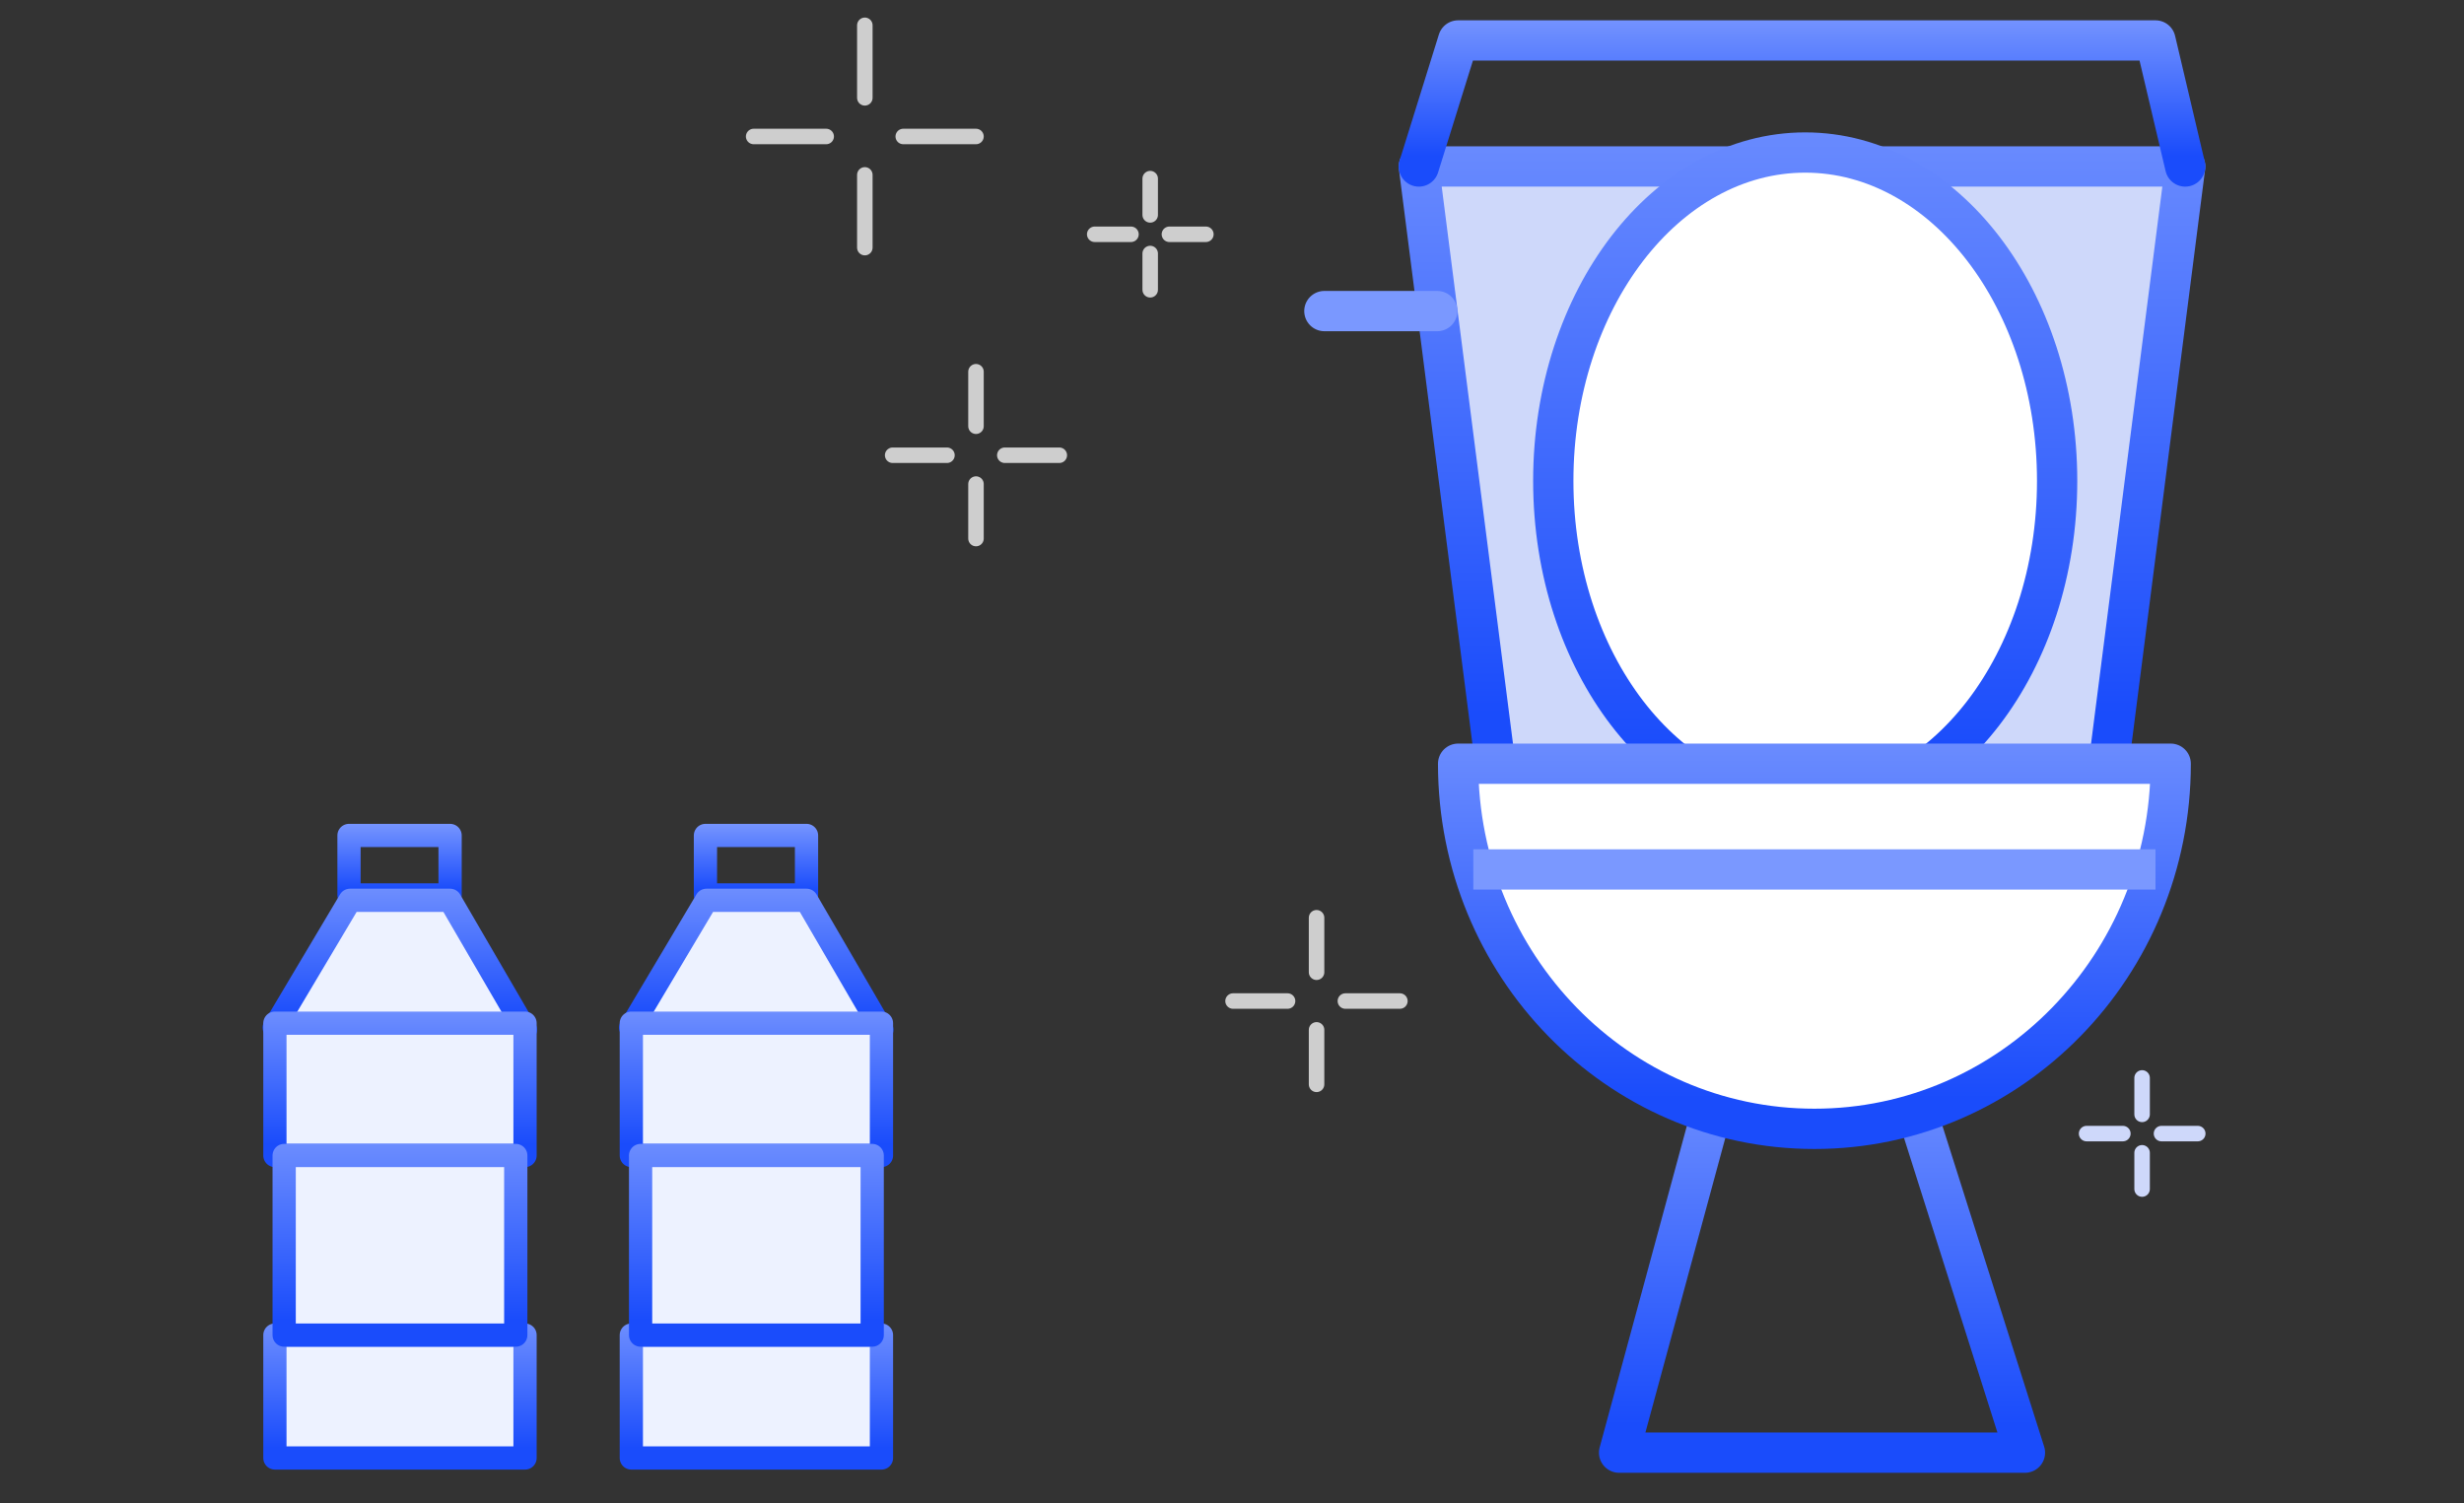 <svg width="159" height="97" viewBox="0 0 159 97" fill="none" xmlns="http://www.w3.org/2000/svg">
<rect x="0" y="0" width="159" height="97" fill="#333333" stroke="none"/>
<path d="M55.807 11.285V15.979" stroke="#CECECE" stroke-linecap="round" stroke-linejoin="round"/>
<path d="M55.807 1.633V6.314" stroke="#CECECE" stroke-linecap="round" stroke-linejoin="round"/>
<path d="M58.286 8.807H62.98" stroke="#CECECE" stroke-linecap="round" stroke-linejoin="round"/>
<path d="M48.633 8.807H53.314" stroke="#CECECE" stroke-linecap="round" stroke-linejoin="round"/>
<path d="M62.98 31.236V34.753" stroke="#CECECE" stroke-linecap="round" stroke-linejoin="round"/>
<path d="M62.98 23.988V27.505" stroke="#CECECE" stroke-linecap="round" stroke-linejoin="round"/>
<path d="M64.839 29.377H68.356" stroke="#CECECE" stroke-linecap="round" stroke-linejoin="round"/>
<path d="M57.602 29.377H61.107" stroke="#CECECE" stroke-linecap="round" stroke-linejoin="round"/>
<path d="M84.957 66.457V69.974" stroke="#CECECE" stroke-linecap="round" stroke-linejoin="round"/>
<path d="M84.957 59.223V62.74" stroke="#CECECE" stroke-linecap="round" stroke-linejoin="round"/>
<path d="M86.816 64.598H90.334" stroke="#CECECE" stroke-linecap="round" stroke-linejoin="round"/>
<path d="M79.567 64.598H83.085" stroke="#CECECE" stroke-linecap="round" stroke-linejoin="round"/>
<path d="M74.221 16.359V18.7" stroke="#CECECE" stroke-linecap="round" stroke-linejoin="round"/>
<path d="M74.221 11.527V13.868" stroke="#CECECE" stroke-linecap="round" stroke-linejoin="round"/>
<path d="M75.461 15.119H77.814" stroke="#CECECE" stroke-linecap="round" stroke-linejoin="round"/>
<path d="M70.641 15.119H72.981" stroke="#CECECE" stroke-linecap="round" stroke-linejoin="round"/>
<path d="M138.228 74.391V76.731" stroke="#CED8FA" stroke-linecap="round" stroke-linejoin="round"/>
<path d="M138.228 69.559V71.912" stroke="#CED8FA" stroke-linecap="round" stroke-linejoin="round"/>
<path d="M139.479 73.152H141.82" stroke="#CED8FA" stroke-linecap="round" stroke-linejoin="round"/>
<path d="M134.646 73.152H136.987" stroke="#CED8FA" stroke-linecap="round" stroke-linejoin="round"/>
<path d="M29.044 53.914H22.521V57.751H29.044V53.914Z" stroke="url(#paint0_linear_121_8361)" stroke-width="1.5" stroke-linecap="round" stroke-linejoin="round"/>
<path d="M33.904 66.448L29.044 58.098H22.587L17.697 66.314L33.904 66.448Z" fill="#EDF2FF" stroke="url(#paint1_linear_121_8361)" stroke-width="1.5" stroke-linecap="round" stroke-linejoin="round"/>
<path d="M33.88 86.154H17.739V94.084H33.88V86.154Z" fill="#EDF2FF" stroke="url(#paint2_linear_121_8361)" stroke-width="1.5" stroke-linecap="round" stroke-linejoin="round"/>
<path d="M33.88 66.027H17.739V74.566H33.88V66.027Z" fill="#EDF2FF" stroke="url(#paint3_linear_121_8361)" stroke-width="1.5" stroke-linecap="round" stroke-linejoin="round"/>
<path d="M33.282 74.566H18.337V86.155H33.282V74.566Z" fill="#EDF2FF" stroke="url(#paint4_linear_121_8361)" stroke-width="1.5" stroke-linecap="round" stroke-linejoin="round"/>
<path d="M52.044 53.914H45.522V57.751H52.044V53.914Z" stroke="url(#paint5_linear_121_8361)" stroke-width="1.5" stroke-linecap="round" stroke-linejoin="round"/>
<path d="M56.904 66.448L52.044 58.098H45.587L40.697 66.314L56.904 66.448Z" fill="#EDF2FF" stroke="url(#paint6_linear_121_8361)" stroke-width="1.5" stroke-linecap="round" stroke-linejoin="round"/>
<path d="M56.88 86.154H40.739V94.084H56.88V86.154Z" fill="#EDF2FF" stroke="url(#paint7_linear_121_8361)" stroke-width="1.5" stroke-linecap="round" stroke-linejoin="round"/>
<path d="M56.88 66.027H40.739V74.566H56.88V66.027Z" fill="#EDF2FF" stroke="url(#paint8_linear_121_8361)" stroke-width="1.5" stroke-linecap="round" stroke-linejoin="round"/>
<path d="M56.282 74.566H41.337V86.155H56.282V74.566Z" fill="#EDF2FF" stroke="url(#paint9_linear_121_8361)" stroke-width="1.5" stroke-linecap="round" stroke-linejoin="round"/>
<path d="M130.668 93.741L123.727 71.852H110.416L104.479 93.741H130.668Z" stroke="url(#paint10_linear_121_8361)" stroke-width="2.599" stroke-linejoin="round"/>
<path d="M96.488 49.283L91.557 10.744H141.01L136.078 49.283" fill="#CED8FA"/>
<path d="M96.488 49.283L91.557 10.744H141.01L136.078 49.283" stroke="url(#paint11_linear_121_8361)" stroke-width="2.599" stroke-linejoin="round"/>
<path d="M132.745 31.031C132.745 42.733 125.461 52.221 116.489 52.221C107.516 52.221 100.232 42.733 100.232 31.031C100.232 19.33 107.516 9.842 116.489 9.842C125.461 9.842 132.745 19.33 132.745 31.031Z" fill="white" stroke="url(#paint12_linear_121_8361)" stroke-width="2.599" stroke-linejoin="round"/>
<path d="M117.082 72.845C129.777 72.845 140.074 62.295 140.074 49.283H94.091C94.091 62.295 104.388 72.845 117.082 72.845Z" fill="white" stroke="url(#paint13_linear_121_8361)" stroke-width="2.599" stroke-linejoin="round"/>
<path d="M95.072 56.105H139.092" stroke="url(#paint14_linear_121_8361)" stroke-width="2.599" stroke-linejoin="round"/>
<path d="M92.744 20.074H85.461" stroke="url(#paint15_linear_121_8361)" stroke-width="2.599" stroke-linecap="round" stroke-linejoin="round"/>
<path d="M141.01 10.744L139.092 2.611H94.091L91.557 10.744" stroke="url(#paint16_linear_121_8361)" stroke-width="2.599" stroke-linecap="round" stroke-linejoin="round"/>
<defs>
<linearGradient id="paint0_linear_121_8361" x1="25.782" y1="49.787" x2="25.782" y2="57.431" gradientUnits="userSpaceOnUse">
<stop offset="0.417" stop-color="#7A98FF"/>
<stop offset="1" stop-color="#1A4CFB"/>
</linearGradient>
<linearGradient id="paint1_linear_121_8361" x1="25.801" y1="49.115" x2="25.801" y2="65.752" gradientUnits="userSpaceOnUse">
<stop offset="0.417" stop-color="#7A98FF"/>
<stop offset="1" stop-color="#1A4CFB"/>
</linearGradient>
<linearGradient id="paint2_linear_121_8361" x1="25.81" y1="77.624" x2="25.81" y2="93.423" gradientUnits="userSpaceOnUse">
<stop offset="0.417" stop-color="#7A98FF"/>
<stop offset="1" stop-color="#1A4CFB"/>
</linearGradient>
<linearGradient id="paint3_linear_121_8361" x1="25.81" y1="56.841" x2="25.81" y2="73.855" gradientUnits="userSpaceOnUse">
<stop offset="0.417" stop-color="#7A98FF"/>
<stop offset="1" stop-color="#1A4CFB"/>
</linearGradient>
<linearGradient id="paint4_linear_121_8361" x1="25.809" y1="62.099" x2="25.809" y2="85.189" gradientUnits="userSpaceOnUse">
<stop offset="0.417" stop-color="#7A98FF"/>
<stop offset="1" stop-color="#1A4CFB"/>
</linearGradient>
<linearGradient id="paint5_linear_121_8361" x1="48.782" y1="49.787" x2="48.782" y2="57.431" gradientUnits="userSpaceOnUse">
<stop offset="0.417" stop-color="#7A98FF"/>
<stop offset="1" stop-color="#1A4CFB"/>
</linearGradient>
<linearGradient id="paint6_linear_121_8361" x1="48.801" y1="49.115" x2="48.801" y2="65.752" gradientUnits="userSpaceOnUse">
<stop offset="0.417" stop-color="#7A98FF"/>
<stop offset="1" stop-color="#1A4CFB"/>
</linearGradient>
<linearGradient id="paint7_linear_121_8361" x1="48.81" y1="77.624" x2="48.81" y2="93.423" gradientUnits="userSpaceOnUse">
<stop offset="0.417" stop-color="#7A98FF"/>
<stop offset="1" stop-color="#1A4CFB"/>
</linearGradient>
<linearGradient id="paint8_linear_121_8361" x1="48.81" y1="56.841" x2="48.81" y2="73.855" gradientUnits="userSpaceOnUse">
<stop offset="0.417" stop-color="#7A98FF"/>
<stop offset="1" stop-color="#1A4CFB"/>
</linearGradient>
<linearGradient id="paint9_linear_121_8361" x1="48.809" y1="62.099" x2="48.809" y2="85.189" gradientUnits="userSpaceOnUse">
<stop offset="0.417" stop-color="#7A98FF"/>
<stop offset="1" stop-color="#1A4CFB"/>
</linearGradient>
<linearGradient id="paint10_linear_121_8361" x1="117.573" y1="48.302" x2="117.573" y2="91.917" gradientUnits="userSpaceOnUse">
<stop offset="0.417" stop-color="#7A98FF"/>
<stop offset="1" stop-color="#1A4CFB"/>
</linearGradient>
<linearGradient id="paint11_linear_121_8361" x1="116.283" y1="-30.716" x2="116.283" y2="46.071" gradientUnits="userSpaceOnUse">
<stop offset="0.417" stop-color="#7A98FF"/>
<stop offset="1" stop-color="#1A4CFB"/>
</linearGradient>
<linearGradient id="paint12_linear_121_8361" x1="116.489" y1="-35.75" x2="116.489" y2="48.689" gradientUnits="userSpaceOnUse">
<stop offset="0.417" stop-color="#7A98FF"/>
<stop offset="1" stop-color="#1A4CFB"/>
</linearGradient>
<linearGradient id="paint13_linear_121_8361" x1="117.082" y1="23.936" x2="117.082" y2="70.881" gradientUnits="userSpaceOnUse">
<stop offset="0.417" stop-color="#7A98FF"/>
<stop offset="1" stop-color="#1A4CFB"/>
</linearGradient>
<linearGradient id="paint14_linear_121_8361" x1="-nan" y1="-nan" x2="-nan" y2="-nan" gradientUnits="userSpaceOnUse">
<stop offset="0.417" stop-color="#7A98FF"/>
<stop offset="1" stop-color="#1A4CFB"/>
</linearGradient>
<linearGradient id="paint15_linear_121_8361" x1="-nan" y1="-nan" x2="-nan" y2="-nan" gradientUnits="userSpaceOnUse">
<stop offset="0.417" stop-color="#7A98FF"/>
<stop offset="1" stop-color="#1A4CFB"/>
</linearGradient>
<linearGradient id="paint16_linear_121_8361" x1="116.283" y1="-6.138" x2="116.283" y2="10.066" gradientUnits="userSpaceOnUse">
<stop offset="0.417" stop-color="#7A98FF"/>
<stop offset="1" stop-color="#1A4CFB"/>
</linearGradient>
</defs>
</svg>
